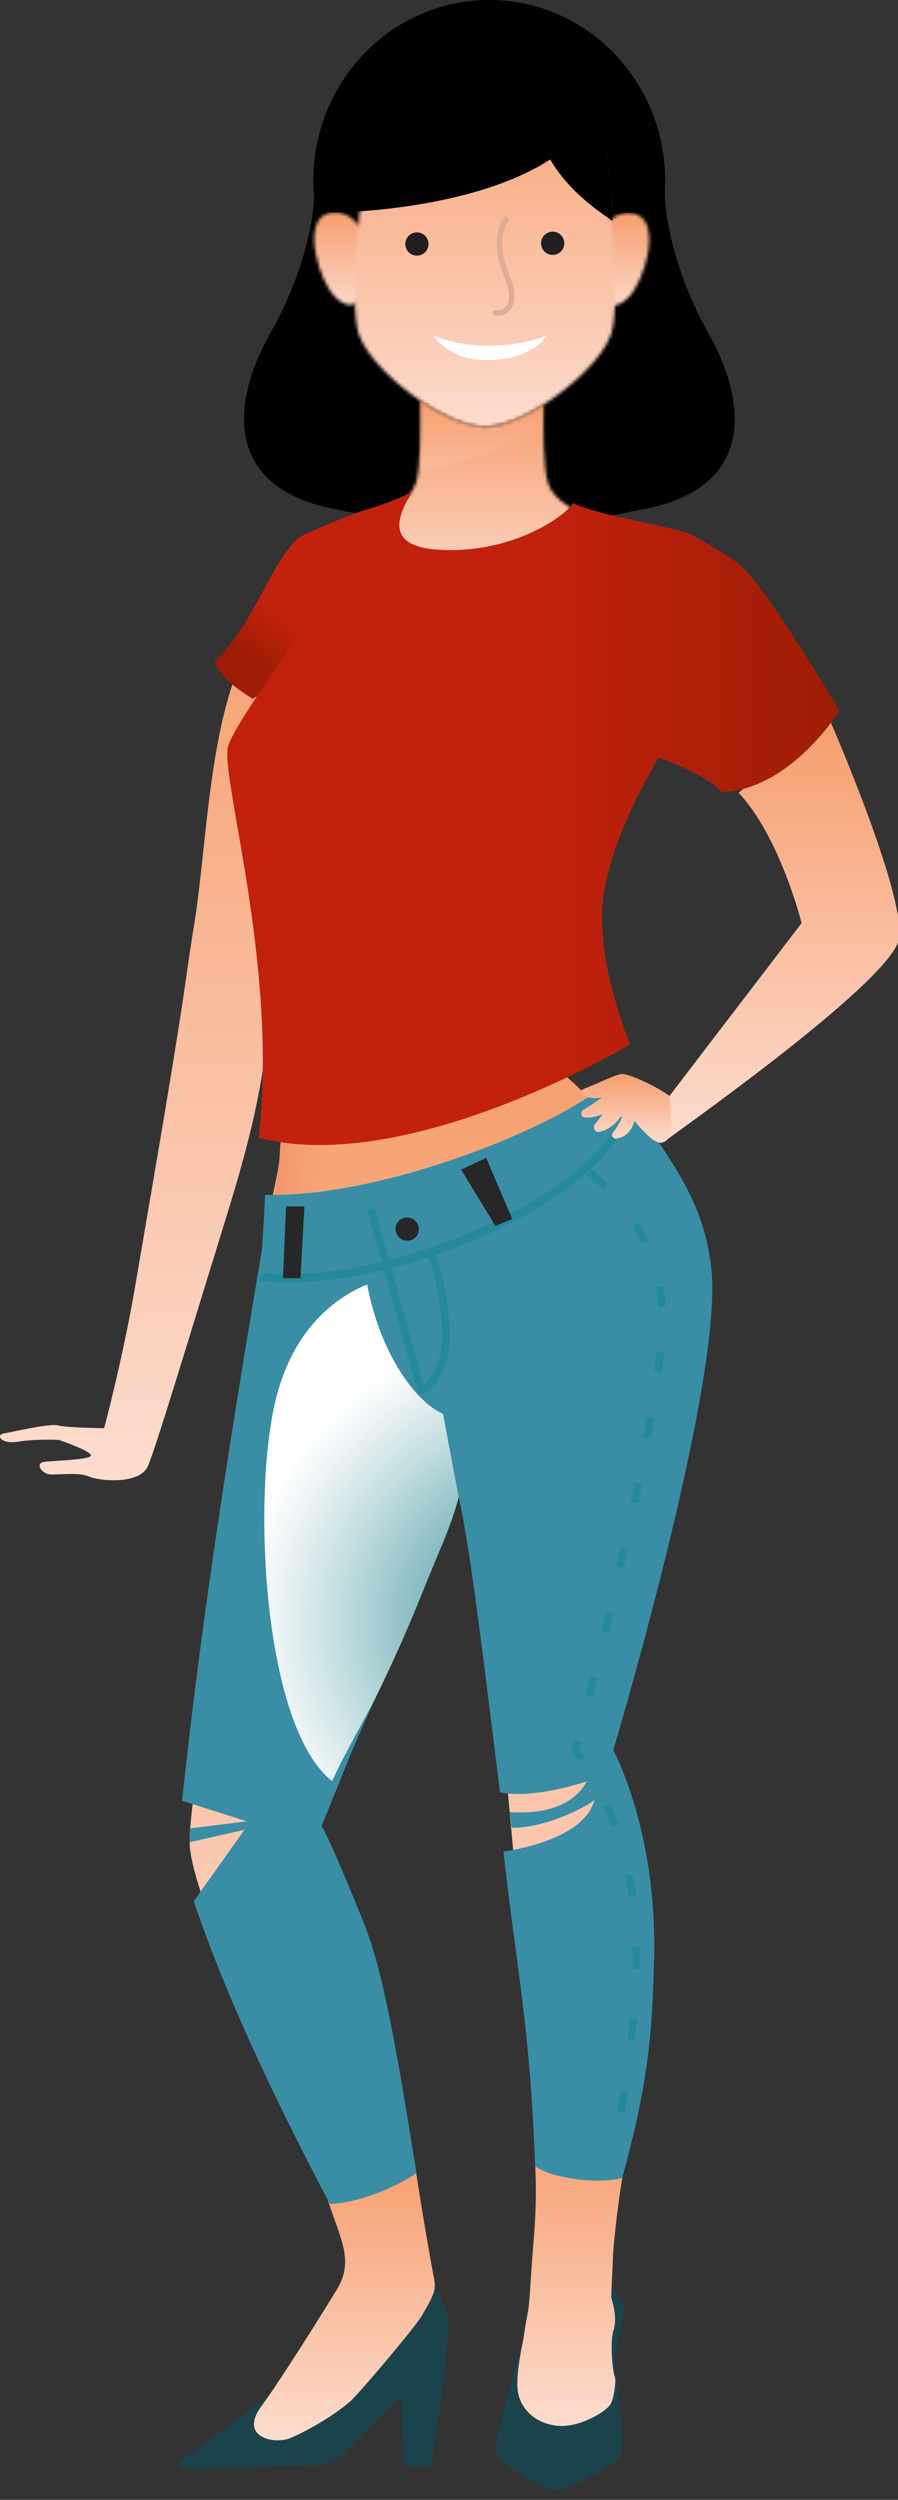 <svg width="276" height="768" viewBox="0 0 276 768" fill="none" xmlns="http://www.w3.org/2000/svg">
<rect x="0" y="0" width="276" height="768" fill="#333333" stroke="none"/>
<g clip-path="url(#clip0_2646_3082)">
<path d="M217.548 102.02C207.508 84.27 204.148 66.09 204.328 58.79C204.358 58.2 204.378 57.61 204.398 57.02C204.448 56.01 204.508 55.45 204.508 55.45H204.428C204.428 24.83 180.218 0 150.368 0C120.518 0 96.308 24.83 96.308 55.45C96.308 57 96.388 58.54 96.508 60.06C96.568 68.05 92.778 85.23 83.268 102.02C71.448 122.9 70.188 144.96 93.658 153.84C93.658 153.84 93.778 153.88 93.948 153.94C96.158 154.76 98.558 155.47 101.208 156.05C101.828 156.18 102.428 156.28 103.038 156.4C118.868 160.13 158.048 165.7 195.188 156.86C196.648 156.63 198.128 156.38 199.628 156.05C203.788 155.14 207.358 153.92 210.448 152.44C210.468 152.44 210.498 152.42 210.518 152.42H210.508C230.478 142.75 228.778 121.87 217.558 102.03L217.548 102.02Z" fill="black"/>
<path d="M150.094 105.53C178.862 105.53 202.184 82.786 202.184 54.73C202.184 26.674 178.862 3.93 150.094 3.93C121.325 3.93 98.004 26.674 98.004 54.73C98.004 82.786 121.325 105.53 150.094 105.53Z" fill="black"/>
<mask id="mask0_2646_3082" style="mask-type:luminance" maskUnits="userSpaceOnUse" x="183" y="65" width="17" height="29">
<path d="M185.784 69.43C180.974 75.11 184.174 88.82 184.724 90.52C185.534 93.01 188.334 96.07 193.014 91.52C198.054 86.6 203.184 69.12 195.944 66C194.934 65.56 193.974 65.38 193.064 65.38C188.824 65.38 185.874 69.31 185.774 69.43" fill="white"/>
</mask>
<g mask="url(#mask0_2646_3082)">
<path d="M203.194 65.38H180.984V96.07H203.194V65.38Z" fill="url(#paint0_linear_2646_3082)"/>
</g>
<mask id="mask1_2646_3082" style="mask-type:luminance" maskUnits="userSpaceOnUse" x="96" y="65" width="17" height="29">
<path d="M100.164 65.8C92.924 68.92 98.044 86.4 103.094 91.32C107.774 95.87 110.584 92.82 111.394 90.33C111.944 88.63 115.144 74.92 110.334 69.24C110.234 69.12 107.284 65.19 103.044 65.19C102.134 65.19 101.174 65.37 100.164 65.81" fill="white"/>
</mask>
<g mask="url(#mask1_2646_3082)">
<path d="M115.134 65.19H92.924V95.88H115.134V65.19Z" fill="url(#paint1_linear_2646_3082)"/>
</g>
<mask id="mask2_2646_3082" style="mask-type:luminance" maskUnits="userSpaceOnUse" x="109" y="15" width="81" height="117">
<path d="M149.054 15.11C149.054 15.11 148.964 15.11 148.914 15.11C114.484 15.32 111.784 53.21 111.784 53.21C111.784 53.21 106.764 93.15 110.344 102.89C112.884 109.8 121.124 117.6 129.094 123.04C132.364 125.27 135.594 127.12 138.364 128.33C142.734 130.25 146.064 130.98 148.614 131.11C148.704 131.11 148.804 131.11 148.894 131.11C148.924 131.11 148.954 131.11 148.974 131.11H149.044C149.044 131.11 149.094 131.11 149.114 131.11C149.114 131.11 149.164 131.11 149.184 131.11C149.284 131.11 149.384 131.11 149.474 131.11C152.024 130.98 155.344 130.24 159.724 128.33C161.954 127.35 164.484 125.96 167.084 124.3C175.614 118.85 185.004 110.35 187.754 102.88C191.334 93.14 186.304 53.2 186.304 53.2C186.304 53.2 183.604 15.31 149.174 15.1C149.124 15.1 149.074 15.1 149.034 15.1" fill="white"/>
</mask>
<g mask="url(#mask2_2646_3082)">
<path d="M191.354 15.11H106.764V131.14H191.354V15.11Z" fill="url(#paint2_linear_2646_3082)"/>
</g>
<mask id="mask3_2646_3082" style="mask-type:luminance" maskUnits="userSpaceOnUse" x="108" y="123" width="80" height="62">
<path d="M127.814 148.43C126.014 154 119.254 157.37 108.374 162.11C108.404 164.2 109.494 181.71 138.964 184.17H149.974C185.424 184.17 187.634 165.22 187.764 162.07C176.944 157.35 170.224 153.98 168.434 148.43C166.924 143.77 166.964 131.33 167.114 124.32C164.504 125.98 161.984 127.37 159.754 128.35C155.374 130.27 152.054 131 149.504 131.13C149.414 131.13 149.314 131.13 149.214 131.13C149.194 131.13 149.164 131.13 149.144 131.13H149.074C149.074 131.13 149.024 131.13 149.004 131.13C149.004 131.13 148.954 131.13 148.924 131.13C148.834 131.13 148.734 131.13 148.644 131.13C146.084 131 142.764 130.26 138.394 128.35C135.624 127.14 132.394 125.29 129.124 123.06C129.294 129.73 129.434 143.49 127.834 148.44" fill="white"/>
</mask>
<g mask="url(#mask3_2646_3082)">
<path d="M187.764 123.05H108.374V184.16H187.764V123.05Z" fill="url(#paint3_linear_2646_3082)"/>
</g>
<g style="mix-blend-mode:multiply" opacity="0.2">
<mask id="mask4_2646_3082" style="mask-type:luminance" maskUnits="userSpaceOnUse" x="128" y="123" width="40" height="22">
<path d="M167.104 123.07H128.544V144.74H167.104V123.07Z" fill="white"/>
</mask>
<g mask="url(#mask4_2646_3082)">
<mask id="mask5_2646_3082" style="mask-type:luminance" maskUnits="userSpaceOnUse" x="128" y="123" width="40" height="22">
<path d="M167.104 123.07H128.544V144.74H167.104V123.07Z" fill="white"/>
</mask>
<g mask="url(#mask5_2646_3082)">
<path d="M167.104 124.33C164.504 125.99 161.974 127.38 159.744 128.36C155.374 130.27 152.044 131.01 149.494 131.14C149.404 131.14 149.304 131.14 149.204 131.15H149.124H149.054H148.974H148.894C148.794 131.15 148.704 131.15 148.604 131.14C146.054 131.01 142.724 130.27 138.354 128.36C135.584 127.15 132.354 125.3 129.084 123.07C129.224 128.46 129.334 138.49 128.524 144.74C141.764 142.35 155.054 137.95 167.024 131.27C167.024 128.72 167.044 126.3 167.084 124.32" fill="url(#paint4_linear_2646_3082)"/>
</g>
</g>
</g>
<path d="M152.864 97.03C152.634 97.03 152.404 97.02 152.174 96.99C151.704 96.94 151.364 96.51 151.414 96.04C151.464 95.57 151.874 95.23 152.354 95.29C153.734 95.44 154.884 94.99 155.604 94.01C156.914 92.24 156.714 89.01 155.044 85.16C149.934 73.35 154.644 67.17 154.844 66.91C155.134 66.54 155.674 66.48 156.044 66.77C156.414 67.06 156.474 67.6 156.184 67.97C156.004 68.2 151.934 73.67 156.604 84.48C159.224 90.54 157.954 93.68 156.964 95.02C156.014 96.31 154.534 97.02 152.844 97.02" fill="#DFAC97"/>
<path d="M173.444 74.74C173.444 76.71 171.844 78.32 169.864 78.32C167.884 78.32 166.294 76.71 166.294 74.74C166.294 72.77 167.894 71.17 169.864 71.17C171.834 71.17 173.444 72.78 173.444 74.74Z" fill="#231F20"/>
<path d="M131.714 74.96C131.714 76.93 130.124 78.54 128.134 78.54C126.144 78.54 124.564 76.93 124.564 74.96C124.564 72.99 126.174 71.39 128.134 71.39C130.094 71.39 131.714 73 131.714 74.96Z" fill="#231F20"/>
<path d="M133 103C133 103 138.068 110.648 149.311 110.648C149.311 110.648 161.872 111.234 167.779 103.461L168 103.142C148.427 110.229 133 103 133 103Z" fill="white"/>
<path d="M169.14 19.93C169.14 19.93 151.76 43.88 188.25 67.84C188.25 67.84 188.9 28.06 169.14 19.93Z" fill="black"/>
<path d="M101.998 65.33C101.998 65.33 173.838 64.96 185.348 29.4C185.348 29.4 167.508 5.47 134.518 15.3C101.538 25.14 101.998 65.33 101.998 65.33Z" fill="black"/>
<path d="M66.999 382.2C60.55 402.89 47.73 445.52 45.419 450.49C42.7 456.36 30.07 454.92 27.239 453.58C24.41 452.23 17.599 453.18 15.229 452.95C12.839 452.71 10.69 449.56 13.53 449.13C16.36 448.71 28.29 448.51 27.95 447.06C27.59 445.61 18.14 442.38 18.14 442.38C18.14 442.38 11.159 442.01 5.62 442.91C0.089 443.79 -1.27 440.79 1.149 440.39C3.57 440.01 15.309 437.18 17.86 437.92C20.419 438.65 32.01 438.77 32.01 438.77C32.01 438.77 37.77 417.38 41.65 394.57C45.52 371.76 52.319 333.07 56.309 306.59C57.059 301.62 58.19 293.01 59.62 284.42C63.749 259.35 64.109 220.16 76.9 197.68C82.68 187.53 90.059 181.25 92.419 177C92.419 177 107.789 204.86 105.829 216.54C104.499 224.54 94.93 261.27 88.159 290.58C85.049 304.02 82.629 315.91 81.689 322.74C78.76 344.12 73.6 360.97 66.98 382.2H66.999Z" fill="url(#paint5_linear_2646_3082)"/>
<path d="M199.629 589.65C196.949 551.8 172.469 525.25 172.469 525.25C172.469 525.25 207.339 416.09 204.699 380.98C203.079 358.99 184.889 339.82 171.539 328.56C170.329 327.55 169.189 326.63 168.099 325.75C165.819 323.93 163.779 322.37 162.089 321.16C159.149 319.03 157.309 317.89 157.309 317.89L142.189 320.83L128.739 323.44L88.569 331.76C88.659 333.89 87.079 337.56 87.129 339.84C87.219 345.26 86.189 348.73 85.979 354.85C85.799 359.96 82.849 369.84 82.519 375.34C78.239 443.32 58.069 547.12 58.289 566.03C58.579 589.07 111.409 689.42 111.409 689.42L128.489 684C128.489 684 120.819 612.05 103.509 589.53C86.199 567.01 76.519 557.01 76.519 557.01C76.519 557.01 135.869 473 142.069 443.37C145.419 459.35 152.309 508.8 156.869 559.05C162.629 622.63 166.809 657.44 166.809 657.44C166.869 661.56 190.639 662 190.639 662C190.639 662 202.289 627.49 199.639 589.64L199.629 589.65Z" fill="url(#paint6_linear_2646_3082)"/>
<path d="M131.591 757.81H125.111C124.631 757.81 124.231 757.43 124.211 756.95L123.331 736.08L104.041 755.02C102.641 756.4 100.761 757.2 98.801 757.26L56.421 758.54C55.051 758.54 54.471 756.79 55.591 755.98C64.271 749.7 88.851 732.16 95.051 725.03C100.761 718.46 104.951 702.1 104.951 702.1L125.921 690.67C125.921 690.67 131.231 697.98 134.741 704.5V704.55C135.911 706.74 136.831 708.83 137.351 710.57C139.161 716.84 133.421 751.54 132.491 757.08C132.421 757.51 132.041 757.82 131.601 757.82L131.591 757.81Z" fill="#1B434C"/>
<path d="M183.93 690.635C183.93 690.635 186.89 695.765 187.01 699.185C187.12 702.605 191.91 706.705 191.8 709.555C191.69 712.405 188.95 722.885 188.84 724.935C188.73 726.985 190.44 739.175 190.89 743.055C191.34 746.935 191.84 754.655 189.57 755.925C186.36 757.715 175.64 764.925 170.6 764.925C166.45 764.925 153.29 756.115 152.9 754.625C152.62 753.545 152.31 750.575 152.82 748.305C153.6 744.855 158.75 724.945 161.48 717.535C164.21 710.125 183.93 690.645 183.93 690.645V690.635Z" fill="#1B434C"/>
<path d="M100.001 673.45C103.801 686.6 109.371 693.9 103.551 703.36C94.471 718.16 84.541 733.59 80.341 739.24C73.271 748.78 84.361 751.2 89.491 748.94C95.701 746.21 103.551 741.44 107.992 737.44C112.962 732.35 127.751 714.65 129.531 711.62C134.201 703.61 134.101 703.47 132.991 697.81C131.681 691.09 128.201 670.05 127.251 663L100.001 673.44V673.45Z" fill="url(#paint7_linear_2646_3082)"/>
<path d="M164.519 665.855C165.199 679.195 163.829 688.915 163.259 698.435C162.969 703.205 162.659 707.975 162.319 709.855C161.979 711.735 161 717.175 161 717.765C161 718.355 158.309 729.295 159.169 734.755C160.029 740.215 164.68 744.675 171.5 745.265C178.32 745.855 186.799 740.635 187.819 738.335C188.839 736.035 189.439 731.085 188.929 730.065C188.419 729.045 187.309 719.915 188.589 715.825C189.869 711.735 188.079 706.865 187.909 705.935C187.739 705.005 188.469 694.245 188.389 693.395C188.309 692.545 189.649 678.365 191.259 669.195C192.669 661.165 163.269 640.975 164.529 665.865L164.519 665.855Z" fill="url(#paint8_linear_2646_3082)"/>
<path opacity="0.6" d="M86.02 355.21C86.6 348.86 88.42 343.89 88.33 338.47C88.29 336.19 90.44 327.03 90.35 324.9L135.14 321.77L142.32 363.4L84 371.5C84.33 365.99 85.56 360.31 86.03 355.21H86.02Z" fill="url(#paint9_linear_2646_3082)"/>
<path d="M276.309 288.4C274.339 300.56 215.159 342.71 204.949 350.13C204.349 350.57 203.539 350 203.729 349.28L205.709 336.77L246.369 283.6L246.349 283.53C246.129 282.65 244.069 274.71 240.209 265.54C237.029 257.93 232.599 249.48 226.999 243.55L254.909 220.93C254.909 220.93 259.249 230.85 264.039 243.25C267.969 253.43 272.199 265.3 274.569 274.72C276.039 280.56 276.789 285.45 276.299 288.41L276.309 288.4Z" fill="url(#paint10_linear_2646_3082)"/>
<path d="M93.419 164.48C85.379 167.37 78.43 191.93 65.999 203.13C67.46 208.91 77.7 214.69 77.7 214.69C77.7 214.69 107.32 197.35 105.49 184.71C103.66 172.07 93.409 164.48 93.409 164.48H93.419Z" fill="url(#paint11_linear_2646_3082)"/>
<path d="M201.02 602.95C200.38 622.99 199.76 638.41 191.22 669.12C182.24 671.33 168.66 668.72 164.48 665.5C162.86 621.92 158.75 605.03 154.73 568.83C157.9 568.41 179.81 564.95 182.73 552.85C181.02 554.84 167.49 561.75 157.23 561.51C157.04 559.9 156.85 558.32 156.67 556.73C175.76 557.98 180.02 547.89 180.25 547.29C179.54 547.56 163.73 552.82 153.68 550.62C148.49 509.27 144.72 476.8 141.02 460.1C140.99 459.94 140.97 459.85 140.97 459.85C140.93 460.1 140.86 460.34 140.79 460.59C140.69 460.98 140.58 461.39 140.46 461.82C139.53 465.36 138.09 469.35 136.24 473.74C136.05 474.19 135.87 474.66 135.66 475.15C130.2 487.83 124.82 501.56 117.19 517.94C112.38 528.26 110.31 532.69 106.56 541.95C101.4 554.67 98.81 561.08 98.81 561.08C98.81 561.08 100.08 561.68 111.79 590.69C118.52 607.36 122.9 636.47 128.01 667.53C123.86 670.74 111.45 676.74 101.37 677.1C82.71 641.66 68.78 611.38 59.55 584.11L75.14 562.15L58.31 565.97C58.31 564.79 58.37 563.36 58.49 561.71L75.92 559.57L55.95 553.23C59.5 520.47 64.91 475.5 80.46 384.2C80.58 383.47 80.58 382.73 80.62 381.99C81.01 376.86 81.27 371.88 81.45 367.08C117.23 368.13 172.84 346 188.29 331.29C190.28 334.42 191.4 335.24 194.36 339.63C194.79 340.27 196.34 342.35 196.81 343C208.76 359.55 217.24 372.38 218.75 391.24C221.6 426.95 188.49 537.7 188.49 537.7C188.49 537.7 202.3 562.77 201.01 602.96L201.02 602.95Z" fill="#398DA5"/>
<g style="mix-blend-mode:multiply" opacity="0.5">
<path d="M181.43 514.98L179.97 520.92L182.29 521.41L183.75 515.47L181.43 514.98Z" fill="#0F8691"/>
<path d="M199.41 381.22C198.5 379.32 197.47 377.45 196.3 375.64L194.24 376.66C195.34 378.41 196.34 380.22 197.22 382.03L199.4 381.22H199.41Z" fill="#0F8691"/>
<path d="M193.08 475.76L190.74 475.33C190.31 477.31 189.87 479.31 189.41 481.27L191.75 481.72C192.2 479.76 192.62 477.76 193.07 475.76H193.08Z" fill="#0F8691"/>
<path d="M184.8 501.12L187.12 501.59L188.54 495.63L186.19 495.18L184.8 501.12Z" fill="#0F8691"/>
<path d="M204.67 401.28C204.52 399.17 204.25 397.11 203.89 395.13L201.53 395.43C201.89 397.37 202.13 399.37 202.28 401.39L204.66 401.28H204.67Z" fill="#0F8691"/>
<path d="M186.86 363.87C185.41 362.4 183.86 360.91 182.15 359.33L180.45 360.82C182.14 362.35 183.66 363.8 185.07 365.25L186.86 363.87Z" fill="#0F8691"/>
<path d="M197.729 441.46L200.07 441.84C200.45 439.8 200.83 437.79 201.16 435.81L198.789 435.47C198.459 437.43 198.109 439.43 197.729 441.45V441.46Z" fill="#0F8691"/>
<path d="M201.01 421.44L203.37 421.72C203.67 419.59 203.91 417.57 204.12 415.63L201.76 415.42C201.55 417.32 201.29 419.34 201.01 421.45V421.44Z" fill="#0F8691"/>
<path d="M193.76 461.41L196.1 461.81C196.53 459.81 196.93 457.81 197.33 455.83L194.99 455.43C194.59 457.41 194.19 459.41 193.76 461.41Z" fill="#0F8691"/>
<path d="M178.83 535.11L176.51 534.61L175.58 538.19L175.92 538.59C175.92 538.59 176.67 539.48 177.84 541.18L179.86 540.08C179.09 538.96 178.49 538.18 178.14 537.74L178.82 535.12L178.83 535.11Z" fill="#0F8691"/>
<path d="M193.22 582.78L195.58 582.55C195.26 580.31 194.87 578.08 194.44 575.89L192.08 576.25C192.51 578.4 192.9 580.59 193.22 582.79V582.78Z" fill="#0F8691"/>
<path d="M187.649 554.27L185.419 555.01C186.309 557.03 187.149 559.14 187.909 561.25L190.169 560.63C189.399 558.46 188.539 556.33 187.649 554.26V554.27Z" fill="#0F8691"/>
<path d="M194.419 600.75C194.419 602.09 194.409 603.45 194.359 604.8L196.749 604.89C196.799 603.53 196.809 602.14 196.809 600.78C196.819 599.95 196.809 599.1 196.799 598.27V598.18L194.419 598.27C194.429 599.1 194.439 599.93 194.429 600.76L194.419 600.75Z" fill="#0F8691"/>
<path d="M192.78 626.9L195.14 627.11C195.4 624.92 195.63 622.68 195.81 620.47L193.45 620.28C193.24 622.49 193.01 624.69 192.78 626.9Z" fill="#0F8691"/>
<path d="M189.649 648.85L192.019 649.19C192.369 647.04 192.749 644.83 193.099 642.59L190.729 642.27C190.379 644.51 190.029 646.7 189.649 648.85Z" fill="#0F8691"/>
</g>
<g style="mix-blend-mode:multiply" opacity="0.5">
<path d="M189.339 350.41C188.739 349.84 188.159 349.29 187.579 348.74C176.309 364.86 147.719 379.93 119.609 387.1L115.199 371.12L112.899 371.73L117.299 387.69C104.059 390.87 91.039 392.24 80.099 391.1C80.059 391.89 79.999 392.67 79.939 393.46C82.71 393.79 85.6 393.94 88.579 393.94C97.769 393.94 107.839 392.57 117.989 390.17L128.679 428.93L129.969 428.31C130.339 428.13 139.069 423.77 138.199 407.89C137.539 395.9 135.009 388.45 133.849 385.58C157.489 377.51 179.379 364.48 189.339 350.43V350.41ZM135.819 407.97C136.409 418.77 132.299 423.56 130.149 425.3L120.299 389.59C124.069 388.64 127.849 387.54 131.589 386.32C132.629 388.9 135.179 396.23 135.819 407.97Z" fill="#0F8691"/>
</g>
<path d="M128.729 377.6C128.749 379.58 127.169 381.18 125.199 381.18C123.229 381.18 121.599 379.58 121.579 377.6C121.559 375.62 123.139 374.02 125.109 374.02C127.079 374.02 128.709 375.62 128.729 377.6Z" fill="#272727"/>
<path d="M152.28 376.66L141.72 359.33L149.43 355.72L157.41 374.46L152.28 376.66Z" fill="#272727"/>
<path d="M86.989 392.68L92.349 392.7L93.569 370.63H87.909L86.989 392.68Z" fill="#272727"/>
<path d="M206.409 345.04C206.129 341.72 205.789 336.7 205.789 336.7C201.589 333.62 193.619 330.08 191.439 329.94C189.649 329.83 183.439 333.03 179.309 334.57C178.329 334.94 178.239 336.35 179.219 336.73C180.909 337.39 182.969 337.53 185.019 337.2C183.059 338.55 180.959 339.99 179.299 340.97C178.279 341.57 178.539 343.18 179.719 343.31C181.489 343.5 183.479 343 185.249 342.28C184.449 343.38 183.629 344.49 182.859 345.4C182.029 346.38 182.859 347.94 184.119 347.73C187.429 347.18 190.149 344.25 190.649 343.11C190.819 343.14 191.009 343.17 191.189 343.21C190.669 344.46 189.899 345.96 188.489 347.83C187.599 349 188.579 349.81 189.239 349.77C193.819 349.49 195.019 344.39 195.029 344.35C195.069 344.4 200.859 351.97 203.619 351C205.279 350.41 205.449 349.59 205.869 348.78C205.939 348.82 206.409 345.04 206.409 345.04Z" fill="url(#paint12_linear_2646_3082)"/>
<path style="mix-blend-mode:multiply" d="M140.969 459.85C140.929 460.1 140.859 460.34 140.789 460.59C140.019 463.65 138.409 468.22 136.239 473.73C136.049 474.18 135.869 474.65 135.659 475.14C130.199 487.82 126.819 497.92 117.189 517.93C112.249 528.19 106.809 536.93 102.059 547.19C81.099 530.74 77.439 461.49 84.549 430.85C89.899 407.75 103.749 398.36 112.849 394.61C113.359 397.42 114.119 400.57 115.189 404.07C119.299 417.62 127.459 430.34 136.169 434.4L140.959 459.86L140.969 459.85Z" fill="url(#paint13_radial_2646_3082)"/>
<path d="M229.129 175.17C226.099 171.99 219.739 168.28 212.739 164.37C208.689 162.1 183.539 158.35 175.969 154.49C176.539 155.8 160.379 170.26 135.129 168.91C117.199 167.95 122.949 157.39 126.589 151.23C121.509 153.74 115.829 155.61 111.319 156.97C107.169 158.22 93.189 164.29 92.429 164.82C90.239 166.29 102.509 172.31 98.369 182.9C94.229 193.49 73.719 219.54 70.209 228.89C67.109 237.16 85.709 296.06 79.509 349.54C125.589 361.61 193.699 320.86 193.699 320.86C193.699 320.86 182.859 295.4 185.429 275.65C187.999 255.9 202.479 232.76 202.479 232.76C202.479 232.76 217.119 237.87 221.859 243.35C243.079 242.6 258.029 218.29 258.029 218.29C258.029 218.29 237.559 183.93 229.129 175.15V175.17Z" fill="url(#paint14_linear_2646_3082)"/>
</g>
<defs>
<linearGradient id="paint0_linear_2646_3082" x1="192.089" y1="65.38" x2="192.089" y2="96.07" gradientUnits="userSpaceOnUse">
<stop stop-color="#F69E6E"/>
<stop offset="1" stop-color="#FCDCCE"/>
</linearGradient>
<linearGradient id="paint1_linear_2646_3082" x1="104.029" y1="65.19" x2="104.029" y2="95.88" gradientUnits="userSpaceOnUse">
<stop stop-color="#F69E6E"/>
<stop offset="1" stop-color="#FCDCCE"/>
</linearGradient>
<linearGradient id="paint2_linear_2646_3082" x1="149.059" y1="15.11" x2="149.059" y2="131.14" gradientUnits="userSpaceOnUse">
<stop stop-color="#F69E6E"/>
<stop offset="1" stop-color="#FCDCCE"/>
</linearGradient>
<linearGradient id="paint3_linear_2646_3082" x1="148.069" y1="123.05" x2="148.069" y2="184.16" gradientUnits="userSpaceOnUse">
<stop stop-color="#F69E6E"/>
<stop offset="1" stop-color="#FCDCCE"/>
</linearGradient>
<linearGradient id="paint4_linear_2646_3082" x1="147.814" y1="123.07" x2="147.814" y2="144.74" gradientUnits="userSpaceOnUse">
<stop stop-color="#F69E6E"/>
<stop offset="1" stop-color="#FCDCCE"/>
</linearGradient>
<linearGradient id="paint5_linear_2646_3082" x1="53.001" y1="177" x2="53.001" y2="454.776" gradientUnits="userSpaceOnUse">
<stop stop-color="#F69E6E"/>
<stop offset="1" stop-color="#FCDCCE"/>
</linearGradient>
<linearGradient id="paint6_linear_2646_3082" x1="131.565" y1="317.89" x2="131.565" y2="689.42" gradientUnits="userSpaceOnUse">
<stop stop-color="#F69E6E"/>
<stop offset="1" stop-color="#FCDCCE"/>
</linearGradient>
<linearGradient id="paint7_linear_2646_3082" x1="105.838" y1="663" x2="105.838" y2="749.727" gradientUnits="userSpaceOnUse">
<stop stop-color="#F69E6E"/>
<stop offset="1" stop-color="#FCDCCE"/>
</linearGradient>
<linearGradient id="paint8_linear_2646_3082" x1="175.154" y1="653.84" x2="175.154" y2="745.311" gradientUnits="userSpaceOnUse">
<stop stop-color="#F69E6E"/>
<stop offset="1" stop-color="#FCDCCE"/>
</linearGradient>
<linearGradient id="paint9_linear_2646_3082" x1="76.64" y1="346.62" x2="127.54" y2="346.65" gradientUnits="userSpaceOnUse">
<stop stop-color="#E36D4F"/>
<stop offset="0.53" stop-color="#FAA478" stop-opacity="0"/>
</linearGradient>
<linearGradient id="paint10_linear_2646_3082" x1="240.075" y1="220.93" x2="240.075" y2="350.284" gradientUnits="userSpaceOnUse">
<stop stop-color="#F69E6E"/>
<stop offset="1" stop-color="#FCDCCE"/>
</linearGradient>
<linearGradient id="paint11_linear_2646_3082" x1="98.969" y1="176.55" x2="78.87" y2="204.26" gradientUnits="userSpaceOnUse">
<stop stop-color="#C1210D"/>
<stop offset="0.52" stop-color="#C1210D"/>
<stop offset="1" stop-color="#9D1D06"/>
</linearGradient>
<linearGradient id="paint12_linear_2646_3082" x1="192.469" y1="329.937" x2="192.469" y2="351.086" gradientUnits="userSpaceOnUse">
<stop stop-color="#F69E6E"/>
<stop offset="1" stop-color="#FCDCCE"/>
</linearGradient>
<radialGradient id="paint13_radial_2646_3082" cx="0" cy="0" r="1" gradientUnits="userSpaceOnUse" gradientTransform="translate(173.669 498.439) scale(99.27 93.314)">
<stop stop-color="#0D7882"/>
<stop offset="0.05" stop-color="#197E88"/>
<stop offset="0.4" stop-color="#7AB4BA"/>
<stop offset="0.69" stop-color="#C1DCDF"/>
<stop offset="0.9" stop-color="#EEF5F6"/>
<stop offset="1" stop-color="white"/>
</radialGradient>
<linearGradient id="paint14_linear_2646_3082" x1="69.849" y1="251.51" x2="258.019" y2="251.51" gradientUnits="userSpaceOnUse">
<stop stop-color="#C1210D"/>
<stop offset="0.52" stop-color="#C1210D"/>
<stop offset="1" stop-color="#9D1D06"/>
</linearGradient>
<clipPath id="clip0_2646_3082">
<rect width="276" height="768" fill="white"/>
</clipPath>
</defs>
</svg>

